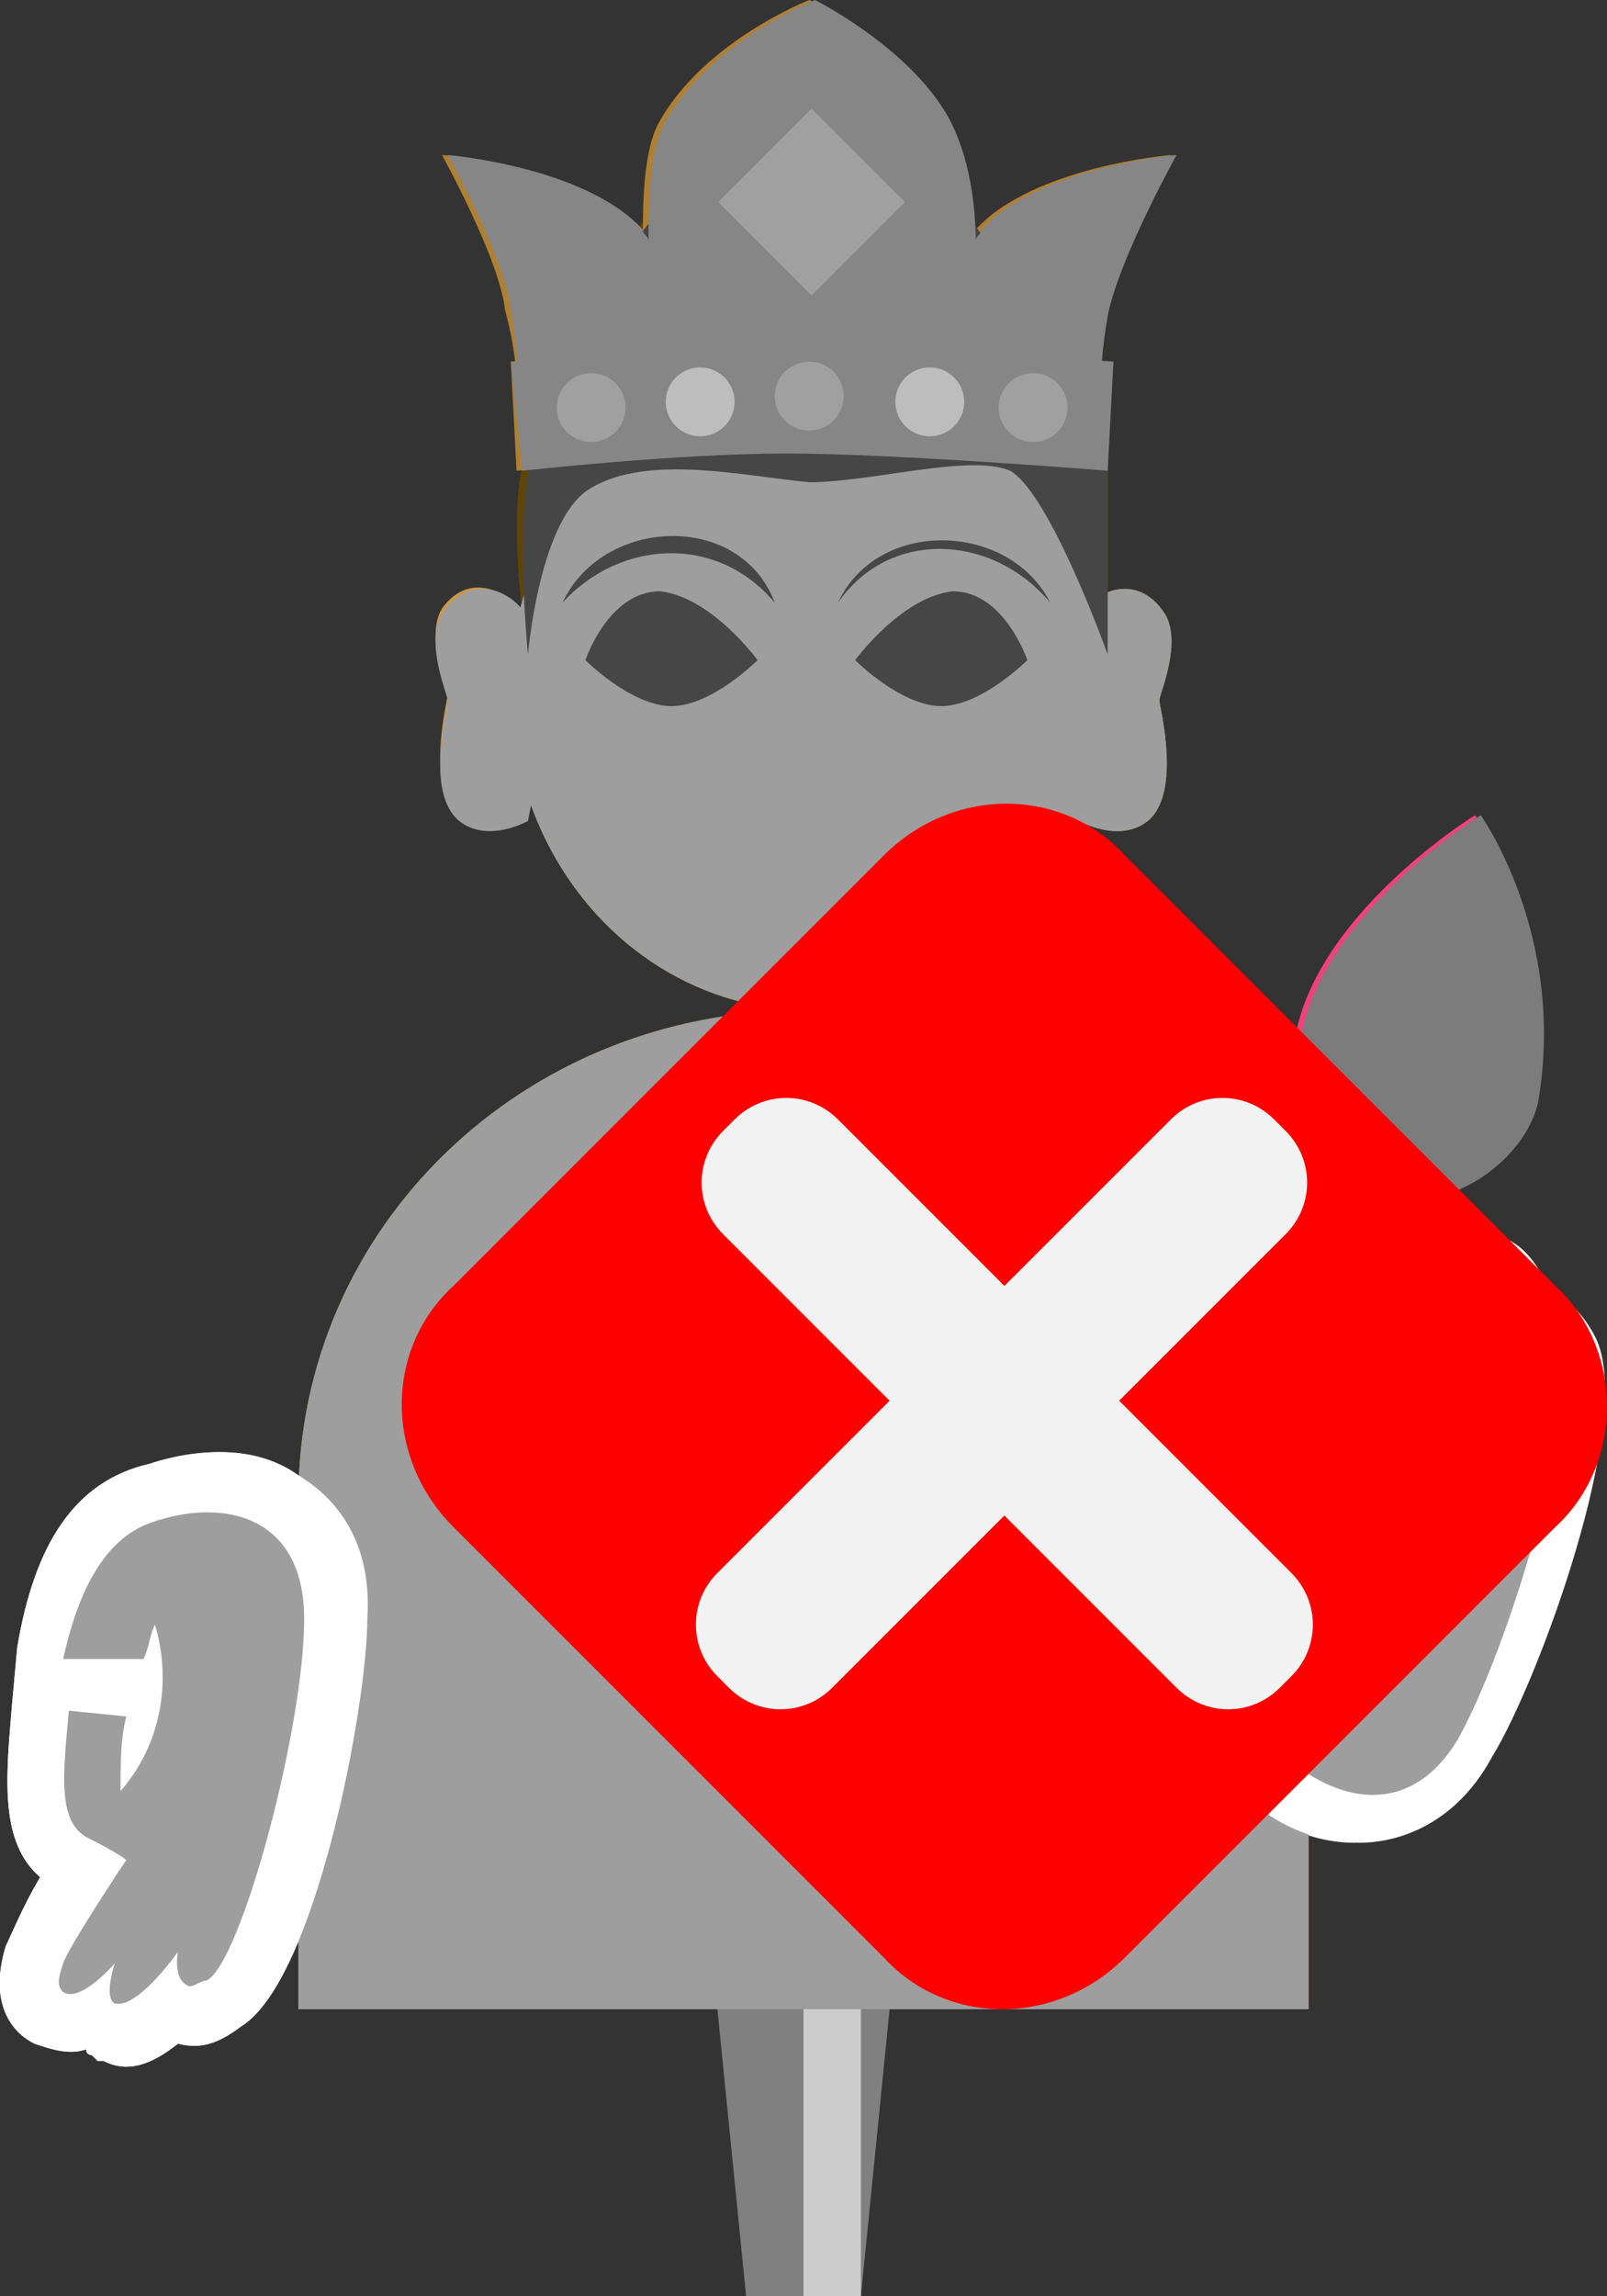 <?xml version="1.0" encoding="utf-8"?>
<!-- Generator: Adobe Illustrator 27.1.1, SVG Export Plug-In . SVG Version: 6.00 Build 0)  -->
<svg version="1.1" xmlns="http://www.w3.org/2000/svg" xmlns:xlink="http://www.w3.org/1999/xlink" x="0px" y="0px" viewBox="0 0 28 40" style="enable-background:new 0 0 28 40;" xml:space="preserve">
<rect x="0" y="0" width="28" height="40" fill="#333333" stroke="none"/>
<style type="text/css">
	.st0{display:none;}
	.st1{fill:#808080;}
	.st2{fill:#CCCCCC;}
	.st3{fill:#CC974A;}
	.st4{fill:#604406;}
	.st5{fill:#FFFFFF;}
	.st6{fill:#B08030;}
	.st7{fill:#06DEF4;}
	.st8{fill:#F49DCF;}
	.st9{fill:#009245;}
	.st10{fill:#F2407B;}
	.st11{fill:#1B1464;}
	.st12{fill:#2E3192;}
	.st13{opacity:0.3;fill:#FFFFFF;}
	.st14{fill:#FFCE00;}
	.st15{fill:#9E9E9E;}
	.st16{fill:#464646;}
	.st17{fill:#868686;}
	.st18{fill:#A0A0A0;}
	.st19{fill:#BDBDBD;}
	.st20{fill:#5E5E5E;}
	.st21{fill:#7C7C7C;}
	.st22{fill:#FF0000;}
	.st23{fill:#F2F2F2;}
</style>
<g id="ガイド_00000045591302362160722190000018018493940298725527_" class="st0">
</g>
<g id="ピン_00000000927453457432803150000008469140276230901636_">
	<g id="ピン">
		<rect x="12" y="20" class="st1" width="4" height="10"/>
		<polygon class="st1" points="15,40 13,40 12,30 16,30 		"/>
		<rect x="14" y="20" class="st2" width="1" height="20"/>
	</g>
</g>
<g id="ノーマル">
	<path id="胴_00000106126689990679698960000017638745134668276359_" class="st3" d="M22.8,26.1c0-4.7-3.9-8.5-8.8-8.5
		s-8.8,3.8-8.8,8.5c0,0,0,0,0,0h0V35h17.6L22.8,26.1L22.8,26.1C22.8,26.1,22.8,26.1,22.8,26.1z"/>
	<path id="右耳" class="st3" d="M9.3,11C9,10.3,8.2,9.9,7.7,10.6c-0.3,0.5,0.1,1.4,0.1,1.5S7.4,13.7,8,14.2c0.5,0.4,1.2,0,1.2,0
		s0.3-1.5,0.3-2.2S9.3,11,9.3,11z"/>
	<path id="左耳" class="st3" d="M18.7,11c0.2-0.7,1.1-1.1,1.6-0.3c0.3,0.5-0.1,1.4-0.1,1.5s0.4,1.6-0.2,2.1c-0.5,0.4-1.2,0-1.2,0
		s-0.3-1.5-0.3-2.2S18.7,11,18.7,11z"/>
	<ellipse id="顔_00000158729306056619698010000004512639797464009357_" class="st3" cx="14.1" cy="12" rx="5.2" ry="5.6"/>
	<path id="髪" class="st4" d="M9.2,11.4c0,0,0.2-2.4,1.1-2.9c1-0.6,2.7-0.2,3.8-0.1c1.1,0,2.8-0.5,3.5-0.2c0.7,0.4,1.7,3.2,1.7,3.2
		V8.1c0,0-0.4-0.7-0.9-0.9c-0.5-0.2-0.8-1.5-0.8-1.5s-0.1-1.6-1-2.1C15.7,3,15.4,3,14.1,3S12.3,3,11.4,3.7s-0.9,1.9-0.9,1.9
		S9.9,6.7,9.3,7.6S9.2,11.4,9.2,11.4z"/>
	<g id="手_00000020382353133693104890000006363005689709836957_">
		<g>
			<path class="st5" d="M23.6,32.1c0.5,0,1.6-0.2,2.3-1.5c0.8-1.3,2.5-5.9,1.8-7.3c-0.2-0.4-0.5-0.7-0.8-0.8c-0.2-0.5-0.5-0.9-1-1
				l-0.1,0l-0.1,0c0,0-0.1,0-0.1,0c-0.2-0.2-0.5-0.3-0.8-0.3c-0.5,0-1.1,0.2-1.3,1.2c0,0.2-0.1,0.8,0,1.3c-1,0.1-1.5,1.1-2,2.2
				L21,27c-0.7,1.7-0.6,3,0.3,3.9C21.9,31.7,22.8,32.1,23.6,32.1z"/>
		</g>
		<path class="st3" d="M22.9,27.9c-0.1,0.2-0.1,0.4-0.1,0.7c0.8-0.7,1.2-1.8,1-2.8c-0.2,0.4-0.4,0.8-0.6,1.2l-0.9-0.4
			c0.5-1,0.8-1.8,1.4-1.7c0.6,0.1,0.8,0,0.8,0s-0.1-1.8,0-2.1c0.1-0.3,0.1-0.4,0.3-0.4c0.3,0,0.6,0.9,0.6,0.9s0.1-0.6,0.4-0.6
			c0.4,0.1,0.5,1.4,0.5,1.4s0.2-0.5,0.5-0.4c0.1,0,0.2,0.2,0.2,0.3c0.4,0.6-0.8,4.7-1.7,6.3c-0.9,1.5-2.3,1-3.1,0.2
			c-0.7-0.8-0.5-2-0.1-2.9L22.9,27.9z"/>
	</g>
	<g id="手_00000163061626841249121840000017165061260055506358_">
		<g>
			<path class="st5" d="M5.2,25.7c0.5,0.3,1.3,1,1.2,2.5c0,1.5-0.9,6.3-2.2,7.1c-0.4,0.3-0.7,0.4-1.1,0.3c-0.5,0.4-0.9,0.5-1.3,0.3
				l-0.1,0l-0.1-0.1c0,0-0.1,0-0.1-0.1c-0.3,0.1-0.6,0-0.9-0.1c-0.4-0.2-0.8-0.7-0.5-1.7c0.1-0.2,0.3-0.7,0.6-1.2
				C0,32.1,0.1,31,0.2,29.8l0.1-1.1c0.3-1.8,1-2.9,2.3-3.2C3.5,25.2,4.5,25.2,5.2,25.7z"/>
		</g>
		<path class="st3" d="M2.4,28.9c0.1-0.2,0.1-0.4,0.2-0.6c0.3,1,0.1,2.1-0.6,2.9c0-0.5,0-0.9,0.1-1.3l-1-0.1
			c-0.1,1.1-0.2,1.9,0.3,2.2c0.6,0.3,0.7,0.4,0.7,0.4s-1,1.5-1.1,1.8c-0.1,0.3-0.1,0.4,0,0.5c0.3,0.2,0.9-0.5,0.9-0.5
			s-0.2,0.6,0,0.7c0.4,0.1,1.1-0.9,1.1-0.9s-0.1,0.5,0.2,0.6c0.1,0,0.2-0.1,0.3-0.1c0.6-0.3,1.7-4.4,1.7-6.3c0-1.8-1.4-2.1-2.6-1.7
			c-1,0.3-1.4,1.5-1.6,2.4L2.4,28.9z"/>
	</g>
	<g id="宝冠">
		<path id="宝冠上" class="st6" d="M20.4,2.7c0,0-2.4,0.2-3.4,1.3C17,4.1,17,4.1,16.9,4.2c0-0.6-0.1-1.5-0.5-2.2
			c-0.7-1.2-2.3-2-2.3-2s-1.8,0.7-2.6,2.1c-0.3,0.5-0.3,1.5-0.3,2.1c0-0.1-0.1-0.1-0.1-0.2c-1-1.1-3.4-1.3-3.4-1.3s1,1.8,1.1,2.7
			C9.1,6.5,9,7.3,9,7.3L11.6,7l0,0.3l5,0l0-0.2l2.6,0.3c0,0-0.1-0.8,0.1-1.9C19.4,4.5,20.4,2.7,20.4,2.7z"/>
		<path id="宝冠下" class="st6" d="M9,8.2c0,0,2.7-0.3,4.6-0.3c1.9,0,5.6,0.3,5.6,0.3l0.1-1.9c0,0-3.8-0.3-5.4-0.3
			C12.4,6,8.9,6.3,8.9,6.3L9,8.2z"/>
		<g id="宝石_00000178168996995681553840000017948064960923401360_">
			<circle class="st7" cx="14.1" cy="6.9" r="0.6"/>
			<circle class="st8" cx="12.2" cy="7" r="0.6"/>
			<circle class="st7" cx="10.2" cy="7.1" r="0.6"/>
			<circle class="st8" cx="16.1" cy="7" r="0.6"/>
			<circle class="st7" cx="18" cy="7.1" r="0.6"/>
		</g>
		
			<rect id="宝石" x="12.9" y="2.4" transform="matrix(0.707 -0.707 0.707 0.707 1.613 10.98)" class="st7" width="2.3" height="2.3"/>
	</g>
	<g id="蓮_00000163069888374785465370000012052973090228189360_">
		<path id="茎" class="st9" d="M23.1,27.6C23.1,27.6,23,27.6,23.1,27.6c-0.3,0-0.5-0.3-0.5-0.5c0-0.4,0-0.9,0.1-1.3
			c0.1-1.6,0.1-3.2,0.8-5.2c0.1-0.3,0.4-0.4,0.6-0.3c0.3,0.1,0.4,0.4,0.3,0.6c-0.6,1.8-0.7,3.3-0.8,4.9c0,0.4,0,0.9-0.1,1.3
			C23.5,27.4,23.3,27.6,23.1,27.6z"/>
		<path id="蓮" class="st10" d="M25.7,14.2c0,0,1.5,2.1,1,5c-0.2,0.9-1.3,1.8-2.4,1.7c-1.1-0.2-2.1-0.5-1.7-3
			C23.1,15.8,25.7,14.2,25.7,14.2z"/>
	</g>
	<g id="眉目やさしい">
		<g id="眉_00000059278337859623208290000009714789687849173923_">
			<path id="眉_00000136411035978530401480000015852186490993348003_" class="st4" d="M13.5,10.5c-1-1.2-2.7-1.1-3.7,0
				C10.5,9,12.8,8.9,13.5,10.5L13.5,10.5z"/>
			<path id="眉_00000123423311807163890540000007598090301004616122_" class="st4" d="M14.5,10.5c0.7-1.5,3-1.4,3.7,0
				C17.2,9.3,15.5,9.2,14.5,10.5L14.5,10.5z"/>
		</g>
		<g id="目">
			<path class="st4" d="M10.1,11.5c0,0,0.4-1.2,1.3-1.2c0.9,0.1,1.7,1.2,1.7,1.2s-0.8,0.8-1.5,0.8S10.1,11.5,10.1,11.5z"/>
			<path class="st4" d="M17.9,11.5c0,0-0.4-1.2-1.3-1.2c-0.9,0.1-1.7,1.2-1.7,1.2s0.8,0.8,1.5,0.8C17.1,12.3,17.9,11.5,17.9,11.5z"/>
		</g>
	</g>
</g>


<g id="消失">
	<g>
		<path id="胴_00000034073837769332455850000008153545326568197788_" class="st15" d="M22.8,26.1c0-4.7-3.9-8.5-8.8-8.5
			s-8.8,3.8-8.8,8.5c0,0,0,0,0,0h0V35h17.6L22.8,26.1L22.8,26.1C22.8,26.1,22.8,26.1,22.8,26.1z"/>
		<path id="右耳_00000159450908555381793020000000109708172661171372_" class="st15" d="M9.3,11c-0.2-0.7-1.1-1.1-1.6-0.3
			c-0.3,0.5,0.1,1.4,0.1,1.5c0,0.2-0.4,1.6,0.2,2.1c0.5,0.4,1.2,0,1.2,0s0.3-1.5,0.3-2.2C9.5,11.4,9.3,11,9.3,11z"/>
		<path id="左耳_00000091706228110954396520000012626738427676500111_" class="st15" d="M18.7,11c0.2-0.7,1.1-1.1,1.6-0.3
			c0.3,0.5-0.1,1.4-0.1,1.5s0.4,1.6-0.2,2.1c-0.5,0.4-1.2,0-1.2,0s-0.3-1.5-0.3-2.2C18.6,11.4,18.7,11,18.7,11z"/>
		<ellipse id="顔_00000063613402556365392770000007706918713412777140_" class="st15" cx="14.1" cy="12" rx="5.2" ry="5.6"/>
		<path id="髪_00000061435527205507624690000015896100737961033621_" class="st16" d="M9.2,11.4c0,0,0.2-2.4,1.1-2.9
			c1-0.6,2.7-0.2,3.8-0.1c1.1,0,2.8-0.5,3.5-0.2c0.7,0.4,1.7,3.2,1.7,3.2V8.1c0,0-0.4-0.7-0.9-0.9c-0.5-0.2-0.8-1.5-0.8-1.5
			s-0.1-1.6-1-2.1S15.5,3,14.1,3S12.3,3,11.5,3.7c-0.8,0.7-0.9,1.9-0.9,1.9S9.9,6.7,9.4,7.6S9.2,11.4,9.2,11.4z"/>
		<g id="手_00000037665006121441523920000007485608339168077243_">
			<g>
				<path class="st5" d="M23.7,32.1c0.5,0,1.6-0.2,2.3-1.5c0.8-1.3,2.5-5.9,1.8-7.3c-0.2-0.4-0.5-0.7-0.8-0.8c-0.2-0.5-0.5-0.9-1-1
					l-0.1,0l-0.1,0c0,0-0.1,0-0.1,0c-0.2-0.2-0.5-0.3-0.8-0.3c-0.5,0-1.1,0.2-1.3,1.2c0,0.2-0.1,0.8,0,1.3c-1,0.1-1.5,1.1-2,2.2
					L21,27c-0.7,1.7-0.6,3,0.3,3.9C22,31.7,22.8,32.1,23.7,32.1z"/>
			</g>
			<path class="st15" d="M23,27.9c-0.1,0.2-0.1,0.4-0.1,0.7c0.8-0.7,1.2-1.8,1-2.8c-0.2,0.4-0.4,0.8-0.6,1.2l-0.9-0.4
				c0.5-1,0.8-1.8,1.4-1.7c0.6,0.1,0.8,0,0.8,0s-0.1-1.8,0-2.1c0.1-0.3,0.1-0.4,0.3-0.4c0.3,0,0.6,0.9,0.6,0.9s0.1-0.6,0.4-0.6
				c0.4,0.1,0.5,1.4,0.5,1.4s0.2-0.5,0.5-0.4c0.1,0,0.2,0.2,0.2,0.3c0.4,0.6-0.8,4.7-1.7,6.3c-0.9,1.5-2.3,1-3.1,0.2
				c-0.7-0.8-0.5-2-0.1-2.9L23,27.9z"/>
		</g>
		<g id="手_00000093867707915681398220000006843521032265204893_">
			<g>
				<path class="st5" d="M5.2,25.7c0.5,0.3,1.3,1,1.2,2.5c0,1.5-0.9,6.3-2.2,7.1c-0.4,0.3-0.7,0.4-1.1,0.3c-0.5,0.4-0.9,0.5-1.3,0.3
					l-0.1,0l-0.1-0.1c0,0-0.1,0-0.1-0.1c-0.3,0.1-0.6,0-0.9-0.1c-0.4-0.2-0.8-0.7-0.5-1.7c0.1-0.2,0.3-0.7,0.6-1.2
					C0,32.1,0.1,31,0.2,29.8l0.1-1.1c0.3-1.8,1-2.9,2.3-3.2C3.6,25.2,4.5,25.2,5.2,25.7z"/>
			</g>
			<path class="st15" d="M2.5,28.9c0.1-0.2,0.1-0.4,0.2-0.6c0.3,1,0.1,2.1-0.6,2.9c0-0.5,0-0.9,0.1-1.3l-1-0.1
				c-0.1,1.1-0.2,1.9,0.3,2.2c0.6,0.3,0.7,0.4,0.7,0.4s-1,1.5-1.1,1.8c-0.1,0.3-0.1,0.4,0,0.5c0.3,0.2,0.9-0.5,0.9-0.5
				s-0.2,0.6,0,0.7c0.4,0.1,1.1-0.9,1.1-0.9s-0.1,0.5,0.2,0.6c0.1,0,0.2-0.1,0.3-0.1c0.6-0.3,1.7-4.4,1.7-6.3c0-1.8-1.4-2.1-2.6-1.7
				c-1,0.3-1.4,1.5-1.6,2.4L2.5,28.9z"/>
		</g>
		<g id="宝冠_00000088843205870656241710000002065691930541113245_">
			<path id="宝冠上_00000083053023154808388780000010628575017288609977_" class="st17" d="M20.5,2.7c0,0-2.4,0.2-3.4,1.3
				C17.1,4.1,17,4.1,17,4.2c0-0.6-0.1-1.5-0.5-2.2c-0.7-1.2-2.3-2-2.3-2s-1.8,0.7-2.6,2.1c-0.3,0.5-0.3,1.5-0.3,2.1
				c0-0.1-0.1-0.1-0.1-0.2c-1-1.1-3.4-1.3-3.4-1.3s1,1.8,1.1,2.7c0.2,1.1,0.1,1.9,0.1,1.9L11.6,7l0,0.3l5,0l0-0.2l2.6,0.3
				c0,0-0.1-0.8,0.1-1.9C19.5,4.5,20.5,2.7,20.5,2.7z"/>
			<path id="宝冠下_00000068651425655878414970000002524000917194276541_" class="st17" d="M9.1,8.2c0,0,2.7-0.3,4.6-0.3
				c1.9,0,5.6,0.3,5.6,0.3l0.1-1.9c0,0-3.8-0.3-5.4-0.3C12.4,6,8.9,6.3,8.9,6.3L9.1,8.2z"/>
			<g id="宝石_00000089548924386273970140000000779609079683775361_">
				<circle class="st18" cx="14.1" cy="6.9" r="0.6"/>
				<circle class="st19" cx="12.2" cy="7" r="0.6"/>
				<circle class="st18" cx="10.3" cy="7.1" r="0.6"/>
				<circle class="st19" cx="16.2" cy="7" r="0.6"/>
				<circle class="st18" cx="18" cy="7.1" r="0.6"/>
			</g>
			
				<rect id="宝石_00000088824958392205350620000016363601055126330498_" x="13" y="2.4" transform="matrix(0.707 -0.707 0.707 0.707 1.627 11.014)" class="st18" width="2.3" height="2.3"/>
		</g>
		<g id="蓮_00000145753296834529289740000001723253583545829309_">
			<path id="茎_00000105396420753970500280000014077365065350596251_" class="st20" d="M23.1,27.6C23.1,27.6,23.1,27.6,23.1,27.6
				c-0.3,0-0.5-0.3-0.5-0.5c0-0.4,0-0.9,0.1-1.3c0.1-1.6,0.1-3.2,0.8-5.2c0.1-0.3,0.4-0.4,0.6-0.3c0.3,0.1,0.4,0.4,0.3,0.6
				c-0.6,1.8-0.7,3.3-0.8,4.9c0,0.4,0,0.9-0.1,1.3C23.6,27.4,23.4,27.6,23.1,27.6z"/>
			<path id="蓮_00000061437656074037500090000003263388903282087561_" class="st21" d="M25.8,14.2c0,0,1.5,2.1,1,5
				c-0.2,0.9-1.3,1.8-2.4,1.7c-1.1-0.2-2.1-0.5-1.7-3C23.2,15.8,25.8,14.2,25.8,14.2z"/>
		</g>
		<g id="眉目やさしい_00000175317669830542413670000004190160064597958784_">
			<g id="眉_00000033329757644909315190000012053730742378218921_">
				<path id="眉_00000161628137567821672300000017288291026937545145_" class="st16" d="M13.5,10.5c-1-1.2-2.7-1.1-3.7,0
					C10.5,9,12.9,8.9,13.5,10.5L13.5,10.5z"/>
				<path id="眉_00000183928963000135137870000018244562047216405911_" class="st16" d="M14.6,10.5c0.7-1.5,3-1.4,3.7,0
					C17.3,9.3,15.5,9.2,14.6,10.5L14.6,10.5z"/>
			</g>
			<g id="目_00000170256662032190521270000001489924514590430648_">
				<path class="st16" d="M10.2,11.5c0,0,0.4-1.2,1.3-1.2c0.9,0.1,1.7,1.2,1.7,1.2s-0.8,0.8-1.5,0.8S10.2,11.5,10.2,11.5z"/>
				<path class="st16" d="M17.9,11.5c0,0-0.4-1.2-1.3-1.2c-0.9,0.1-1.7,1.2-1.7,1.2s0.8,0.8,1.5,0.8C17.1,12.3,17.9,11.5,17.9,11.5z
					"/>
			</g>
		</g>
	</g>
	<g>
		<path class="st22" d="M27.1,26.6l-7.5,7.5c-1.2,1.2-3.1,1.2-4.2,0l-7.5-7.5c-1.2-1.2-1.2-3.1,0-4.2l7.5-7.5c1.2-1.2,3.1-1.2,4.2,0
			l7.5,7.5C28.3,23.5,28.3,25.5,27.1,26.6z"/>
		<g>
			<path class="st23" d="M12.7,29.4l-0.2-0.2c-0.5-0.5-0.5-1.3,0-1.8l7.9-7.9c0.5-0.5,1.3-0.5,1.8,0l0.2,0.2c0.5,0.5,0.5,1.3,0,1.8
				l-7.9,7.9C14,29.9,13.2,29.9,12.7,29.4z"/>
			<path class="st23" d="M20.5,29.4l-7.9-7.9c-0.5-0.5-0.5-1.3,0-1.8l0.2-0.2c0.5-0.5,1.3-0.5,1.8,0l7.9,7.9c0.5,0.5,0.5,1.3,0,1.8
				l-0.2,0.2C21.8,29.9,21,29.9,20.5,29.4z"/>
		</g>
	</g>
</g>
</svg>